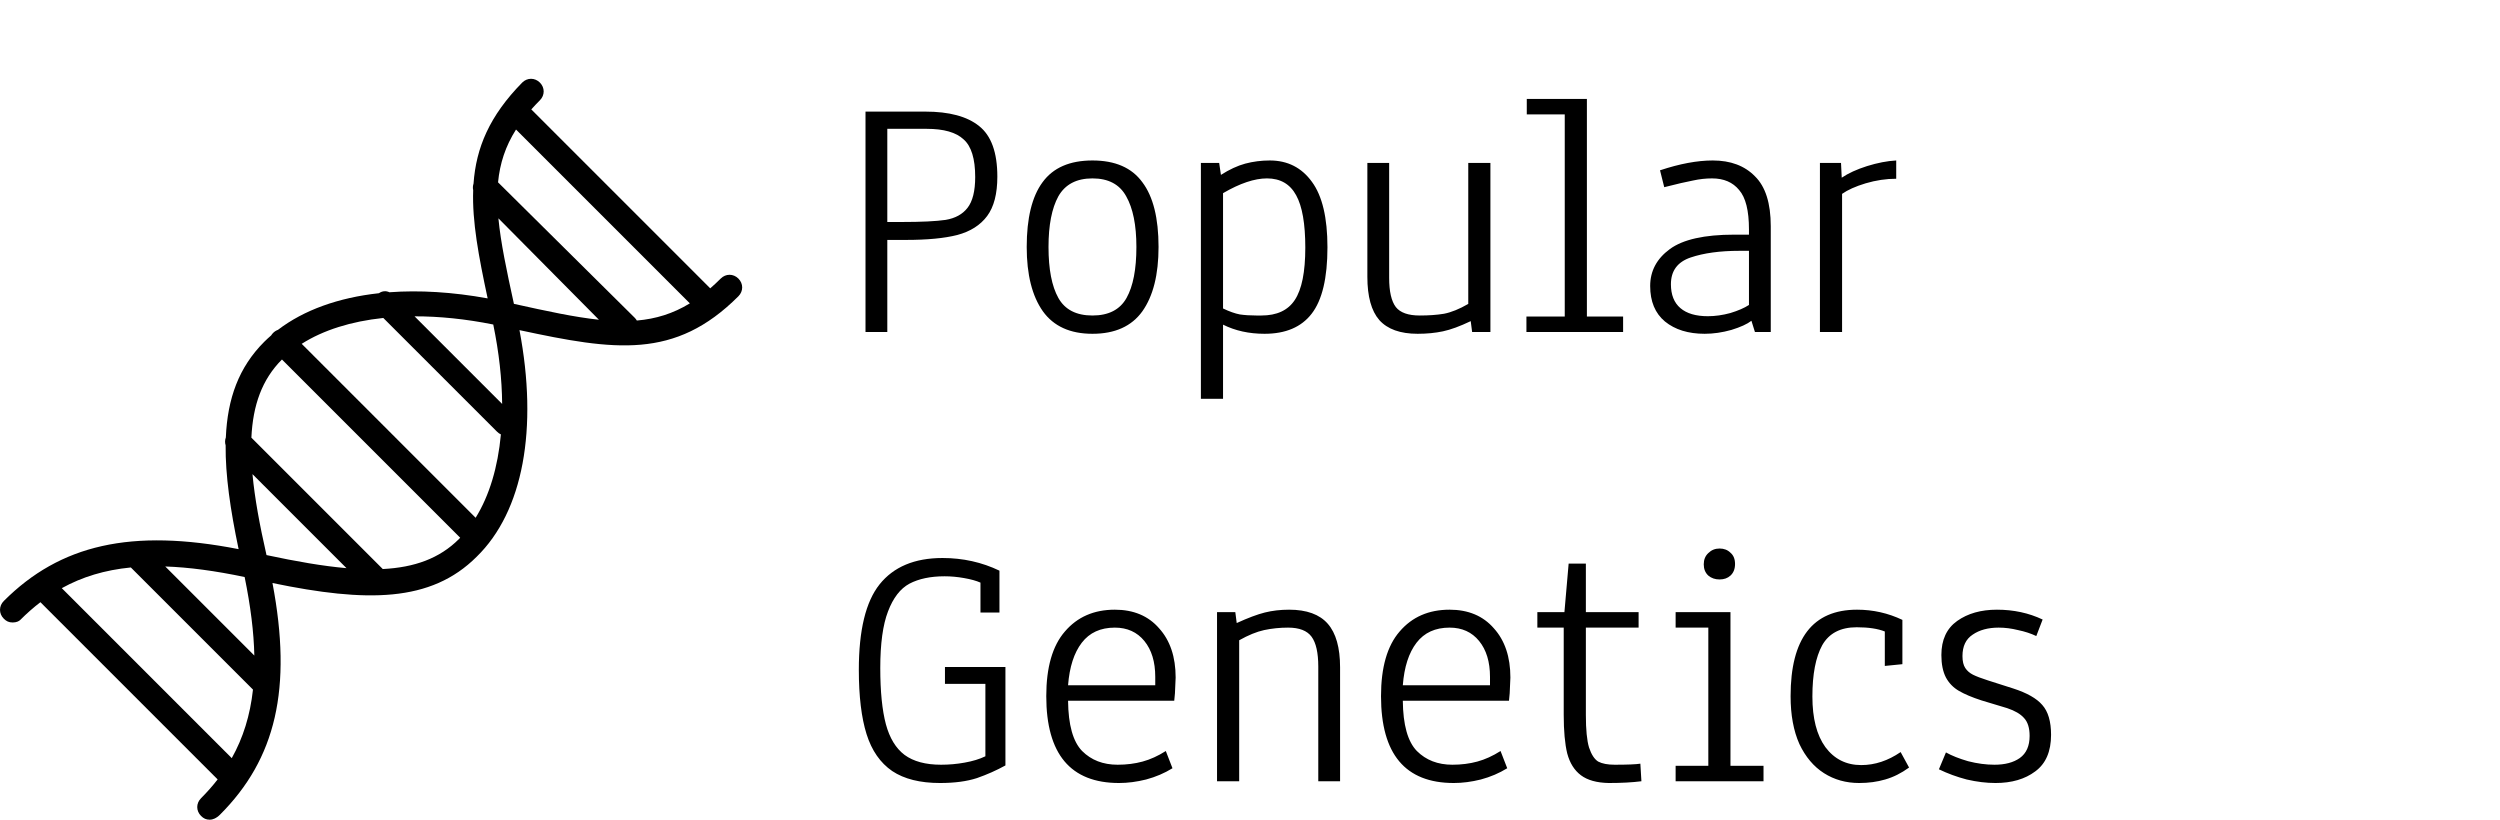 <svg width="256" height="84" viewBox="0 0 256 84" fill="none" xmlns="http://www.w3.org/2000/svg">
<path d="M88.628 11.428H94.748C97.196 11.428 99.032 11.92 100.256 12.904C101.504 13.888 102.128 15.616 102.128 18.088C102.128 19.84 101.78 21.184 101.084 22.12C100.388 23.056 99.368 23.704 98.024 24.064C96.704 24.4 94.952 24.568 92.768 24.568H90.86V34H88.628V11.428ZM92.336 22.732C94.352 22.732 95.852 22.66 96.836 22.516C97.82 22.348 98.564 21.94 99.068 21.292C99.596 20.62 99.86 19.564 99.86 18.124C99.86 16.252 99.464 14.968 98.672 14.272C97.904 13.552 96.644 13.192 94.892 13.192H90.86V22.732H92.336ZM111.867 34.18C109.587 34.18 107.895 33.412 106.791 31.876C105.687 30.316 105.135 28.12 105.135 25.288C105.135 22.336 105.675 20.128 106.755 18.664C107.835 17.176 109.539 16.432 111.867 16.432C114.195 16.432 115.899 17.176 116.979 18.664C118.083 20.128 118.635 22.336 118.635 25.288C118.635 28.12 118.083 30.316 116.979 31.876C115.875 33.412 114.171 34.18 111.867 34.18ZM111.867 32.308C113.523 32.308 114.687 31.708 115.359 30.508C116.031 29.308 116.367 27.568 116.367 25.288C116.367 23.056 116.019 21.328 115.323 20.104C114.651 18.88 113.499 18.268 111.867 18.268C110.235 18.268 109.071 18.88 108.375 20.104C107.703 21.328 107.367 23.056 107.367 25.288C107.367 27.568 107.703 29.308 108.375 30.508C109.047 31.708 110.211 32.308 111.867 32.308ZM122.971 16.684H124.843L125.023 17.908C125.887 17.356 126.715 16.972 127.507 16.756C128.323 16.54 129.163 16.432 130.027 16.432C131.851 16.432 133.291 17.164 134.347 18.628C135.403 20.068 135.931 22.3 135.931 25.324C135.931 28.468 135.391 30.736 134.311 32.128C133.255 33.496 131.647 34.18 129.487 34.18C127.903 34.18 126.487 33.868 125.239 33.244V40.84H122.971V16.684ZM129.163 32.308C130.747 32.308 131.887 31.78 132.583 30.724C133.303 29.644 133.663 27.856 133.663 25.36C133.663 22.912 133.351 21.124 132.727 19.996C132.103 18.844 131.107 18.268 129.739 18.268C128.467 18.268 126.967 18.772 125.239 19.78V31.588C125.887 31.9 126.463 32.104 126.967 32.2C127.471 32.272 128.035 32.308 128.659 32.308H129.163ZM145.166 34.18C143.39 34.18 142.082 33.712 141.242 32.776C140.426 31.84 140.018 30.364 140.018 28.348V16.684H142.25V28.456C142.25 29.848 142.478 30.844 142.934 31.444C143.39 32.02 144.206 32.308 145.382 32.308C146.318 32.308 147.146 32.248 147.866 32.128C148.61 31.984 149.438 31.648 150.35 31.12V16.684H152.618V34H150.746L150.602 32.884C149.498 33.412 148.55 33.76 147.758 33.928C146.966 34.096 146.102 34.18 145.166 34.18ZM156.306 34V32.416H160.23V11.716H156.342V10.132H162.498V32.416H166.206V34H156.306ZM174.558 34.18C172.878 34.18 171.522 33.76 170.49 32.92C169.482 32.08 168.978 30.868 168.978 29.284C168.978 27.748 169.65 26.488 170.994 25.504C172.338 24.52 174.534 24.028 177.582 24.028H179.094V23.488C179.094 21.568 178.758 20.224 178.086 19.456C177.438 18.664 176.514 18.268 175.314 18.268C174.666 18.268 174.018 18.34 173.37 18.484C172.722 18.604 171.738 18.832 170.418 19.168L169.986 17.44C172.002 16.768 173.802 16.432 175.386 16.432C177.21 16.432 178.65 16.972 179.706 18.052C180.786 19.108 181.326 20.812 181.326 23.164V34H179.706L179.346 32.848C178.914 33.184 178.23 33.496 177.294 33.784C176.358 34.048 175.446 34.18 174.558 34.18ZM174.882 32.38C175.626 32.38 176.394 32.272 177.186 32.056C177.978 31.816 178.614 31.54 179.094 31.228V25.684H178.122C176.13 25.684 174.462 25.912 173.118 26.368C171.774 26.824 171.102 27.736 171.102 29.104C171.102 30.184 171.426 31 172.074 31.552C172.722 32.104 173.658 32.38 174.882 32.38ZM186.361 16.684H188.521L188.593 18.196C189.265 17.74 190.129 17.344 191.185 17.008C192.265 16.672 193.261 16.48 194.173 16.432V18.304C193.141 18.304 192.097 18.46 191.041 18.772C190.009 19.084 189.205 19.444 188.629 19.852V34H186.361V16.684ZM96.26 80.18C94.22 80.18 92.588 79.772 91.364 78.956C90.14 78.116 89.264 76.856 88.736 75.176C88.208 73.496 87.944 71.3 87.944 68.588C87.944 64.532 88.652 61.616 90.068 59.84C91.508 58.04 93.656 57.14 96.512 57.14C98.6 57.14 100.544 57.572 102.344 58.436V62.72H100.4V59.66C99.968 59.468 99.404 59.312 98.708 59.192C98.036 59.072 97.376 59.012 96.728 59.012C95.288 59.012 94.088 59.264 93.128 59.768C92.192 60.272 91.46 61.22 90.932 62.612C90.404 63.98 90.14 65.912 90.14 68.408C90.14 70.808 90.332 72.728 90.716 74.168C91.1 75.584 91.736 76.628 92.624 77.3C93.536 77.972 94.784 78.308 96.368 78.308C97.184 78.308 97.988 78.236 98.78 78.092C99.596 77.948 100.304 77.732 100.904 77.444V70.028H96.764V68.3H102.956V78.38C102.044 78.884 101.072 79.316 100.04 79.676C99.008 80.012 97.748 80.18 96.26 80.18ZM114.59 80.18C109.622 80.18 107.138 77.216 107.138 71.288C107.138 68.336 107.774 66.128 109.046 64.664C110.318 63.176 112.022 62.432 114.158 62.432C116.078 62.432 117.59 63.068 118.694 64.34C119.822 65.588 120.386 67.268 120.386 69.38L120.314 71L120.242 71.756H109.37C109.394 74.228 109.874 75.944 110.81 76.904C111.746 77.84 112.958 78.308 114.446 78.308C115.358 78.308 116.21 78.2 117.002 77.984C117.794 77.768 118.586 77.408 119.378 76.904L120.062 78.668C119.246 79.172 118.346 79.556 117.362 79.82C116.402 80.06 115.478 80.18 114.59 80.18ZM118.298 70.172V69.308C118.298 67.772 117.926 66.548 117.182 65.636C116.438 64.724 115.43 64.268 114.158 64.268C112.694 64.268 111.566 64.784 110.774 65.816C109.982 66.848 109.514 68.3 109.37 70.172H118.298ZM124.624 62.684H126.496L126.64 63.8C127.792 63.272 128.752 62.912 129.52 62.72C130.288 62.528 131.116 62.432 132.004 62.432C133.804 62.432 135.124 62.912 135.964 63.872C136.804 64.832 137.224 66.32 137.224 68.336V80H134.992V68.264C134.992 66.848 134.764 65.828 134.308 65.204C133.852 64.58 133.048 64.268 131.896 64.268C131.056 64.268 130.24 64.352 129.448 64.52C128.68 64.688 127.828 65.036 126.892 65.564V80H124.624V62.684ZM148.868 80.18C143.9 80.18 141.416 77.216 141.416 71.288C141.416 68.336 142.052 66.128 143.324 64.664C144.596 63.176 146.3 62.432 148.436 62.432C150.356 62.432 151.868 63.068 152.972 64.34C154.1 65.588 154.664 67.268 154.664 69.38L154.592 71L154.52 71.756H143.648C143.672 74.228 144.152 75.944 145.088 76.904C146.024 77.84 147.236 78.308 148.724 78.308C149.636 78.308 150.488 78.2 151.28 77.984C152.072 77.768 152.864 77.408 153.656 76.904L154.34 78.668C153.524 79.172 152.624 79.556 151.64 79.82C150.68 80.06 149.756 80.18 148.868 80.18ZM152.576 70.172V69.308C152.576 67.772 152.204 66.548 151.46 65.636C150.716 64.724 149.708 64.268 148.436 64.268C146.972 64.268 145.844 64.784 145.052 65.816C144.26 66.848 143.792 68.3 143.648 70.172H152.576ZM164.733 80.18C163.509 80.156 162.561 79.892 161.889 79.388C161.217 78.884 160.749 78.14 160.485 77.156C160.245 76.172 160.125 74.852 160.125 73.196V64.268H157.425V62.684H160.197L160.629 57.716H162.393V62.684H167.793V64.268H162.393V73.232C162.393 74.72 162.501 75.824 162.717 76.544C162.957 77.264 163.269 77.744 163.653 77.984C164.061 78.2 164.625 78.308 165.345 78.308C166.641 78.308 167.517 78.272 167.973 78.2L168.081 80C167.145 80.12 166.029 80.18 164.733 80.18ZM176.084 59.336C175.628 59.336 175.244 59.204 174.932 58.94C174.62 58.652 174.464 58.268 174.464 57.788C174.464 57.308 174.62 56.924 174.932 56.636C175.244 56.324 175.628 56.168 176.084 56.168C176.54 56.168 176.912 56.312 177.2 56.6C177.512 56.864 177.668 57.248 177.668 57.752C177.668 58.256 177.512 58.652 177.2 58.94C176.912 59.204 176.54 59.336 176.084 59.336ZM171.584 80V78.416H174.932V64.268H171.584V62.684H177.2V78.416H180.584V80H171.584ZM190.377 80.18C189.033 80.18 187.833 79.844 186.777 79.172C185.721 78.5 184.881 77.504 184.257 76.184C183.657 74.84 183.357 73.208 183.357 71.288C183.357 65.384 185.625 62.432 190.161 62.432C191.793 62.432 193.341 62.78 194.805 63.476V68.012L193.005 68.192V64.664C192.285 64.376 191.325 64.232 190.125 64.232C188.469 64.232 187.293 64.844 186.597 66.068C185.925 67.292 185.589 69.044 185.589 71.324C185.589 73.556 186.033 75.284 186.921 76.508C187.833 77.732 189.057 78.344 190.593 78.344C191.985 78.344 193.329 77.9 194.625 77.012L195.489 78.596C194.697 79.172 193.881 79.58 193.041 79.82C192.225 80.06 191.337 80.18 190.377 80.18ZM204.341 80.18C203.405 80.18 202.421 80.06 201.389 79.82C200.381 79.556 199.433 79.208 198.545 78.776L199.265 77.048C199.865 77.384 200.621 77.684 201.533 77.948C202.469 78.188 203.369 78.308 204.233 78.308C205.313 78.308 206.177 78.08 206.825 77.624C207.497 77.144 207.833 76.388 207.833 75.356C207.833 74.54 207.641 73.928 207.257 73.52C206.897 73.112 206.321 72.776 205.529 72.512L202.901 71.72C201.941 71.408 201.173 71.084 200.597 70.748C200.021 70.412 199.577 69.956 199.265 69.38C198.953 68.78 198.797 68.012 198.797 67.076C198.797 65.516 199.337 64.352 200.417 63.584C201.497 62.816 202.853 62.432 204.485 62.432C206.189 62.432 207.749 62.768 209.165 63.44L208.517 65.132C207.965 64.868 207.341 64.664 206.645 64.52C205.973 64.352 205.313 64.268 204.665 64.268C203.585 64.268 202.697 64.508 202.001 64.988C201.305 65.444 200.957 66.176 200.957 67.184C200.957 67.712 201.053 68.12 201.245 68.408C201.437 68.696 201.701 68.924 202.037 69.092C202.373 69.26 202.877 69.452 203.549 69.668L206.141 70.496C207.557 70.952 208.553 71.516 209.129 72.188C209.729 72.86 210.029 73.88 210.029 75.248C210.029 76.952 209.489 78.2 208.409 78.992C207.353 79.784 205.997 80.18 204.341 80.18Z" fill="black"/>
<path d="M75.612 28.526C75.094 28.008 74.317 28.008 73.799 28.526C73.44 28.884 73.083 29.217 72.728 29.526L54.405 11.203C54.679 10.894 54.972 10.583 55.285 10.27C55.802 9.752 55.802 8.975 55.285 8.457C54.767 7.939 53.99 7.939 53.472 8.457C50.126 11.867 48.751 15.122 48.489 18.809C48.416 19.025 48.404 19.253 48.454 19.473C48.341 22.696 49.017 26.265 49.936 30.555C46.337 29.9 42.95 29.699 39.875 29.927C39.523 29.758 39.145 29.791 38.803 30.025C34.646 30.48 31.111 31.753 28.462 33.777C28.284 33.84 28.114 33.945 27.966 34.093C27.888 34.171 27.823 34.256 27.768 34.345C27.524 34.557 27.286 34.773 27.06 34.999C24.448 37.61 23.294 40.812 23.126 44.797C23.029 45.057 23.021 45.337 23.105 45.6C23.076 48.668 23.583 52.184 24.434 56.233C13.438 54.079 6.156 55.773 0.388 61.541C-0.129 62.059 -0.129 62.836 0.388 63.353C0.647 63.612 0.906 63.742 1.295 63.742C1.683 63.742 1.942 63.612 2.072 63.483C2.741 62.813 3.428 62.209 4.138 61.665L22.286 79.813C21.772 80.476 21.207 81.117 20.586 81.738C20.068 82.256 20.068 83.033 20.586 83.551C20.845 83.81 21.104 83.939 21.492 83.939C21.751 83.939 22.14 83.81 22.528 83.422C28.239 77.711 29.958 70.517 27.901 59.702C37.53 61.697 44.121 61.699 48.811 57.009C53.582 52.361 55.114 43.898 53.194 33.805C62.959 35.903 69.112 36.838 75.612 30.338C76.129 29.82 76.129 29.044 75.612 28.526ZM70.641 31.065C68.914 32.119 67.153 32.656 65.213 32.823C65.154 32.723 65.083 32.627 64.995 32.539L51 18.671C51.187 16.739 51.749 14.989 52.84 13.264L70.641 31.065ZM61.329 32.741C58.836 32.476 56.004 31.864 52.625 31.114C51.876 27.69 51.273 24.846 51.036 22.355L61.329 32.741ZM50.51 33.23C51.101 36.097 51.401 38.829 51.42 41.363L42.449 32.392C44.97 32.387 47.681 32.661 50.51 33.23ZM48.705 53.02L30.894 35.208C33.102 33.803 35.955 32.908 39.249 32.559L50.882 44.191C51.013 44.322 51.144 44.42 51.292 44.485C50.98 47.854 50.105 50.759 48.705 53.02ZM25.853 48.552L35.48 58.179C33.057 57.968 30.337 57.491 27.29 56.84C26.586 53.757 26.081 51.003 25.853 48.552ZM25.051 59.087C25.659 62.063 25.992 64.723 26.044 67.128L16.922 58.007C19.346 58.088 22.034 58.453 25.051 59.087ZM6.327 60.228C8.425 59.066 10.742 58.369 13.398 58.108L25.905 70.615C25.615 73.258 24.894 75.562 23.732 77.634L6.327 60.228ZM39.196 58.27L25.742 44.816C25.896 41.482 26.835 38.849 28.872 36.812L47.124 55.064C47.082 55.108 47.041 55.154 46.998 55.197C45.003 57.192 42.434 58.104 39.196 58.27Z" fill="black"/>
</svg>
